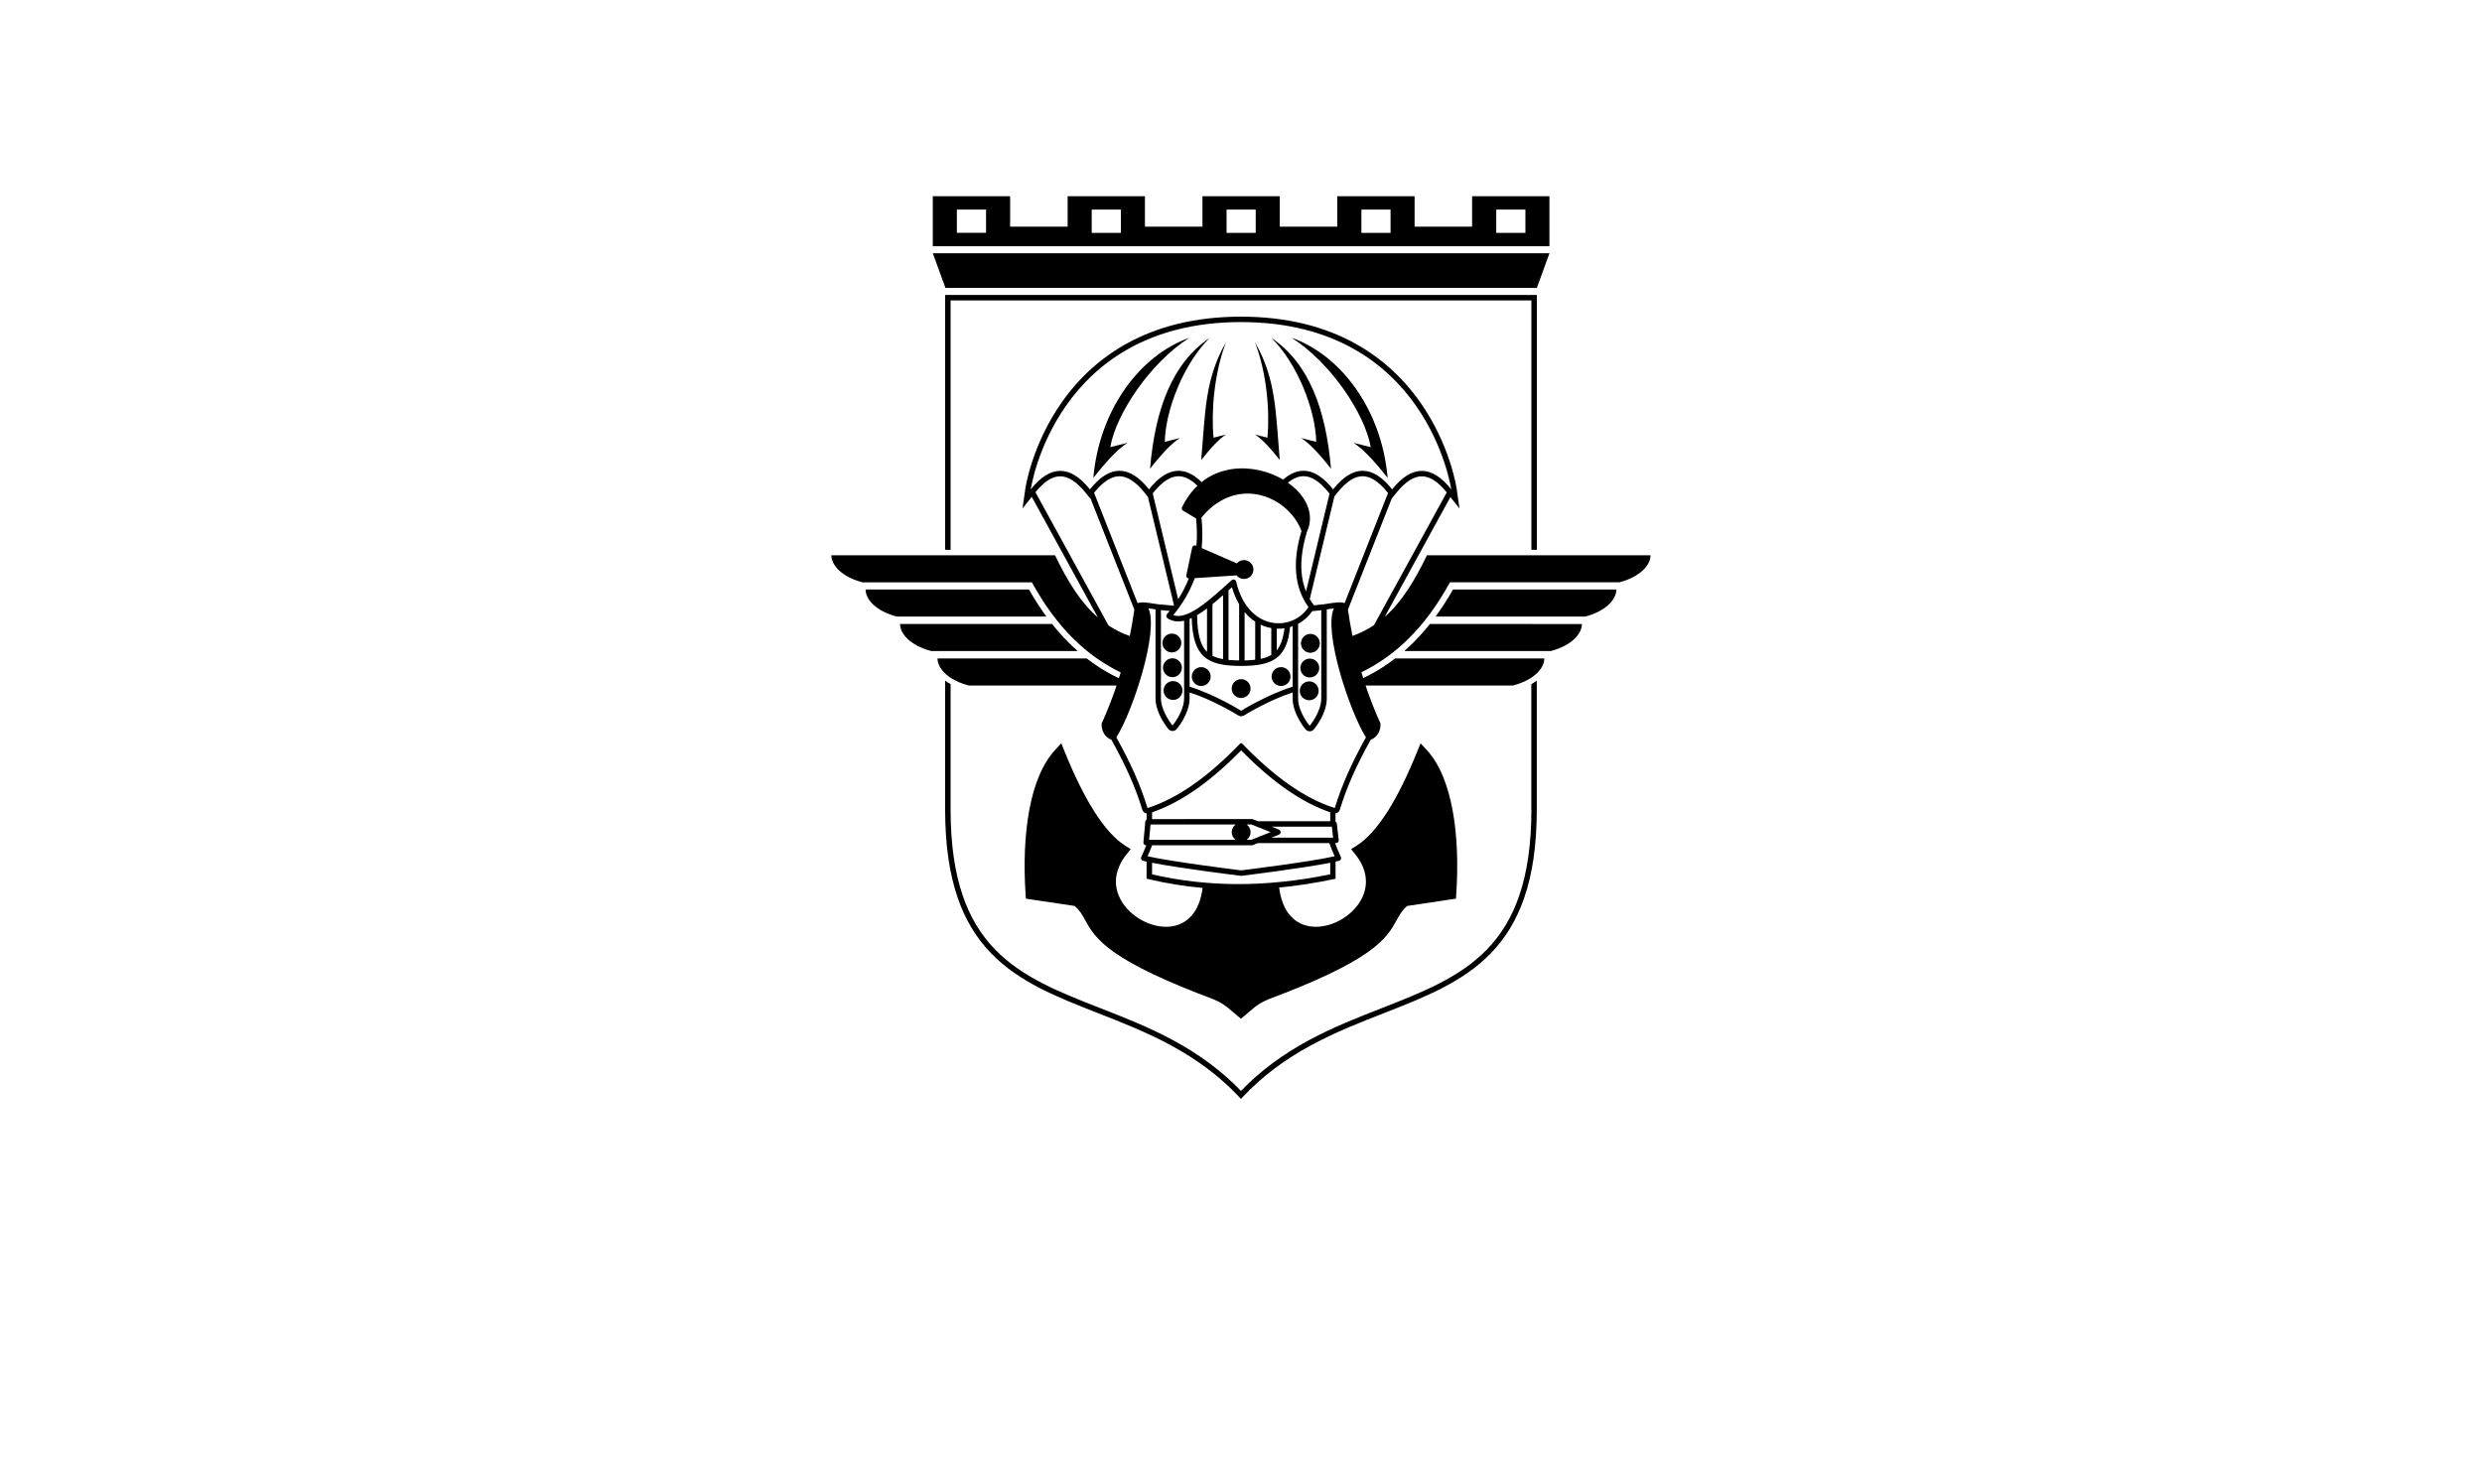 <?xml version="1.0" encoding="utf-8"?>
<!-- Generator: Adobe Illustrator 27.8.1, SVG Export Plug-In . SVG Version: 6.00 Build 0)  -->
<svg version="1.1" id="Calque_1" xmlns="http://www.w3.org/2000/svg" xmlns:xlink="http://www.w3.org/1999/xlink" x="0px" y="0px"
	 viewBox="0 0 14381 8601.6" style="enable-background:new 0 0 14381 8601.6;" xml:space="preserve">
<polygon points="8904.6,3186.3 8904.6,1709.3 5476.3,1709.3 5476.3,3186.3 5507.9,3186.3 5507.9,1740.9 8873,1740.9 8873,3186.3 "/>
<path d="M8873,4692c0,99.5-6.1,192.4-18.3,276.2c-11.5,80-29,154.7-51.9,221.5c-42.2,123.9-103.7,226.2-187.7,312.9
	c-158.1,163.1-377,248.7-608.9,339.4c-138.7,54.3-282,110.3-422.7,186.3c-154.5,83.4-283.3,179.5-393.1,293.5
	c-109.9-113.9-238.7-210-393.1-293.5c-140.6-76-284.1-132.2-422.7-186.3c-231.7-90.7-450.8-176.4-608.9-339.4
	c-84.1-86.7-145.5-189-187.7-312.9c-22.8-66.9-40.3-141.4-51.9-221.5c-12.1-83.8-18.3-176.7-18.3-276.2v-727.3
	c-11.3-6.4-21.8-13.2-31.6-20.5v747.9c0,101,6.2,195.4,18.6,280.7c11.8,82,29.8,158.4,53.2,227.2
	c43.8,128.4,107.6,234.6,194.9,324.7c162.9,168,384.9,254.8,620,346.9c137.8,53.9,280.2,109.7,419.2,184.8
	c156.8,84.8,286.6,182.7,396.7,299.5l11.4,12.2l11.4-12.2c110-116.8,239.7-214.7,396.7-299.5c139-75.1,281.5-130.9,419.2-184.8
	c235.1-92,457.1-178.9,620-346.9c87.3-90.1,151.1-196.3,194.9-324.7c23.5-68.8,41.4-145.2,53.2-227.2
	c12.3-85.3,18.6-179.6,18.6-280.7v-747.9c-9.8,7.3-20.3,14.2-31.6,20.5V4692H8873z"/>
<path d="M5852.7,1426.9h333.2h45.1h339.6h63.4h333.2h41.9h355.7h50.3h333.2h21.7h366.3h60h333.2h37.8h410.3v-290h-448.1v176.6
	h-333.2v-176.6h-448v176.6h-333.2v-176.6h-448v176.6H6634v-176.6h-448v176.6h-333.2v-176.6h-448.1v290H5823H5852.7z M8669.4,1214.5
	h169v134.9h-169V1214.5z M7888.1,1214.5h169v134.9h-169V1214.5z M7106.8,1214.5h169v134.9h-169V1214.5z M6325.5,1214.5h169v134.9
	h-169V1214.5z M5713.3,1349.3h-169.1v-134.8h169L5713.3,1349.3L5713.3,1349.3z"/>
<polygon points="8904.5,1668.7 8977.9,1467.5 5404.7,1467.5 5478.1,1668.7 "/>
<path d="M6533.5,2566.1l-100.6,25.2c33.9-193.4,231.5-489.7,458.8-634.1c-289.8,102.7-522.7,420.2-556.8,812.4
	C6418.3,2663.4,6484.3,2595.9,6533.5,2566.1z"/>
<path d="M6836.7,2538.5l-87.8,22c4.2-189,112.2-458,260.5-602.7c-219.3,147.8-316.4,415.7-346,758.6
	C6736,2623.5,6793.6,2564.5,6836.7,2538.5z"/>
<path d="M6960,2665.8c60.4-77.1,108.3-126,144-147.7l-72.9,18.3c-13.4-150.2,2.8-370.8,72.5-553.1
	C6980.9,2198.5,6984.7,2381,6960,2665.8z"/>
<path d="M7942.3,2591.3l-100.6-25.2c49.3,29.8,115.3,97.3,198.5,203.5c-34-392.2-266.9-709.6-556.8-812.4
	C7710.6,2101.5,7908.4,2397.9,7942.3,2591.3z"/>
<path d="M7626.4,2560.5l-87.8-22c43,26.1,100.8,85.1,173.5,177.9c-29.7-342.9-126.7-610.8-346-758.6
	C7514.2,2102.5,7622.2,2371.5,7626.4,2560.5z"/>
<path d="M7271.1,2518c35.7,21.6,83.6,70.7,144,147.7c-24.7-284.6-20.8-467.1-143.7-682.5c69.9,182.2,86.1,402.8,72.5,553.1
	L7271.1,2518z"/>
<path d="M8873,3416.3h-454.2c-31.8,56.1-65.6,108.6-101,156.7h555.1h31.6h280.6c123.6-32.9,180.4-101.7,180.4-156.7h-461H8873z"/>
<path d="M8873,3616.1h-587.9c-37.8,47.5-77.9,91.3-119.4,130.4c-9.6,9-19.2,17.8-29,26.4H8873h31.6h80.8
	c123.6-32.9,180.4-101.7,180.4-156.7h-261.3H8873z"/>
<path d="M5507.9,3573H6063c-35.2-48.2-69.1-100.7-101-156.7h-454.1h-31.6h-461c0,55.1,56.9,123.9,180.4,156.7h280.6H5507.9z"/>
<path d="M5507.9,3772.8h736.4c-9.8-8.6-19.4-17.4-29-26.4c-41.6-39.2-81.7-82.9-119.4-130.4h-587.9h-31.6H5215
	c0,55.1,56.9,123.9,180.4,156.7h80.8H5507.9z"/>
<path d="M8267.9,3217.9c-71.5,147.5-145.3,269.5-245,357.3l380.9-694.6l52.6,66.1l-16.5-115.3c-0.4-2.6-9.4-64.4-39.8-156.8
	c-17.8-54.1-39.2-107.6-63.8-159c-30.7-64.4-66.4-125.7-106.1-182.5c-101.3-144.7-228.7-260-378.8-342.8
	c-88.9-49.1-186.9-87.1-291.1-112.8c-114.2-28.2-238.6-42.5-369.8-42.5s-255.6,14.3-369.8,42.5c-104.2,25.8-202.1,63.8-291.2,112.8
	c-150,82.7-277.4,198.1-378.8,342.8c-39.7,56.8-75.4,118.1-106.1,182.5c-24.6,51.4-46,104.9-63.8,159
	c-30.4,92.5-39.5,154.3-39.8,156.8l-16.5,115.3l53.6-67.4l383.1,698.8c-101.4-87.9-176-211.1-248.2-360.2H4816.9
	c0,55.1,56.9,123.9,180.4,156.7h981.8c147,268.6,322,428.7,514.3,521.9c-3.4,11.4-6.8,22.7-10.4,34c-40.7-19.4-79.9-41.5-117.4-65.7
	c-23.5-15.3-46.5-31.6-69-49h-864.6c0,28.6,15.4,61,47.5,90c0.2,0.2,0.4,0.4,0.6,0.5c0.9,0.9,1.9,1.7,2.9,2.5
	c0.2,0.2,0.5,0.4,0.7,0.6c1,0.9,2.1,1.8,3.2,2.6c0.1,0.1,0.3,0.2,0.4,0.4c2.5,2.1,5,4,7.7,6c0.2,0.1,0.3,0.2,0.5,0.4
	c1.2,0.9,2.3,1.7,3.5,2.6c0.3,0.2,0.5,0.4,0.8,0.6c1.1,0.8,2.3,1.6,3.4,2.4c0.2,0.2,0.5,0.3,0.8,0.5c1.4,0.9,2.8,1.9,4.1,2.8
	c13.6,9,29.1,17.4,46.5,24.9c17.5,7.6,36.8,14.3,58.1,20h856.9c-24.8,73.8-53,146-84.5,215.6l-1.7,3.7l-0.2,4
	c-1.3,28.4,9.1,55.2,28.4,73.4c8.3,7.9,18,14,28.6,18.3c0.2,0.3,0.3,0.7,0.5,1c42,75.9,76.2,143.6,104.3,207
	c29.5,66.5,53.6,130.8,73.6,196.6c2.5,8.1,8.1,14.8,15.5,18.8c3.1,1.6,6.2,2.7,9.6,3.2v35c-4.1,2.5-7.1,6.9-7.6,12l-11,120.1
	c-0.4,4.4,1.1,8.8,4,12c3,3.3,7.2,5.1,11.6,5.1h1c-8,20.3-17.6,43.1-29,68c-2,4.2-2,9.2,0.1,13.3c2,4.2,5.7,7.3,10.3,8.5
	c6.1,1.6,13,3.3,20.4,4.9v98.8l12.1,2.9c103,24.5,208.6,41.5,315.6,51c-1-0.1-1.9-0.2-2.9-0.3c-9.1,68.7-30.9,123.5-65.1,162
	c-46.4,52.2-105.5,63.2-146.9,63.2c-51.8,0-107.5-16.8-156.6-47.4c-49.7-30.9-89.6-73.9-112.1-121.2
	c-18.5-38.6-25.2-78.7-20.1-119.1c5.7-45.7,26.5-90.9,61.8-134.6l22.5-27.8l-30.4-18.9c-60.6-37.7-122.5-106.4-184.1-204.4
	c-56.5-89.8-113.4-205.5-169.3-343.9l-18.6-46l-33.9,36.3c-36.8,39.5-68.6,90.6-94.5,152c-24.1,57.2-43.3,124.2-57.2,198.9
	c-13.2,70.9-21.6,149.3-25.1,233c-3.4,80.7-2.1,166.4,3.8,254.7l1.7,25.4l25.2,3.8l257.4,38.5c30.1,25.8,43.9,51,61.1,82.4
	c13.3,24.4,28.4,52,53.4,82.7c28.1,34.5,64.4,67.5,110.9,100.7c116.6,83.1,305.5,172.8,577.6,274.5c54.2,23.3,69.4,36.2,109.7,70.5
	c8.9,7.5,18.9,16.1,30.6,25.9l20.1,16.8l20.1-16.8c11.7-9.8,21.8-18.3,30.6-25.9c40.3-34.2,55.5-47.2,109.7-70.5
	c272.1-101.6,461-191.4,577.6-274.5c46.6-33.2,82.8-66.1,110.9-100.7c24.9-30.6,40-58.2,53.4-82.7c17.2-31.4,31-56.7,61.1-82.4
	l257.4-38.5l25.2-3.8l1.7-25.4c5.8-88.3,7.1-174.1,3.8-254.7c-3.5-83.8-11.9-162.2-25.1-233c-13.9-74.7-33.2-141.6-57.2-198.9
	c-25.9-61.4-57.6-112.5-94.5-152l-33.9-36.3l-18.6,46c-55.9,138.4-112.8,254.1-169.3,343.9c-61.6,97.9-123.6,166.7-184.1,204.4
	l-30.4,18.9l22.5,27.8c35.3,43.6,56.1,88.9,61.8,134.6c5,40.5-1.7,80.5-20.1,119.1c-22.5,47.2-62.4,90.2-112.1,121.2
	c-49.2,30.6-104.8,47.4-156.6,47.4c-41.5,0-100.5-11-146.9-63.2c-34.6-38.9-56.6-94.5-65.4-164.2c103.1-9.9,208.2-26.1,314.4-48.4
	l12.5-2.7v-99.2c7.5-1.7,14.3-3.4,20.4-4.9c4.5-1.2,8.3-4.3,10.3-8.5c2-4.2,2-9.1,0.1-13.3c-13.9-30.1-25-57-33.9-80.5h5.8
	c4.5,0,8.8-1.9,11.7-5.3c3-3.4,4.4-7.8,3.9-12.3l-11-95.1c-0.6-5-3.6-9.4-7.7-11.7c0,0,0.1,0,0.1,0.1v-47.6c3.3-0.6,6.5-1.6,9.6-3.2
	c7.5-3.9,13-10.7,15.5-18.8c20-65.7,44.1-130.1,73.6-196.6c28.1-63.4,62.3-131.1,104.3-207c0.2-0.3,0.3-0.6,0.5-1
	c5.3-2.1,10.4-4.7,15.2-7.7c4.8-3.1,9.3-6.5,13.4-10.5c19.2-18.4,29.6-45.1,28.4-73.4l-0.2-4l-1.7-3.7
	c-31.5-69.5-59.7-141.6-84.5-215.6h855.2c42.7-11.4,77.5-27,104.6-44.9c1.4-0.9,2.8-1.9,4.1-2.8c0.2-0.2,0.5-0.4,0.7-0.5
	c1.2-0.8,2.3-1.6,3.4-2.4c0.3-0.2,0.5-0.4,0.8-0.6c1.2-0.9,2.4-1.7,3.5-2.6c0.2-0.1,0.3-0.2,0.5-0.3c2.7-2,5.2-4,7.7-6
	c0.1-0.1,0.3-0.2,0.4-0.3c1.1-0.9,2.1-1.8,3.2-2.7c0.2-0.2,0.5-0.4,0.7-0.6c1-0.8,2-1.7,2.9-2.6l0.6-0.5c1.1-1,2.2-2,3.3-3l0,0
	c15-14.1,26.1-29,33.4-43.7c7.3-14.8,10.9-29.4,10.9-43.2h-864.5c-22.5,17.4-45.6,33.8-69,49c-36.9,24-75.8,45.8-115.9,65
	c-3.6-11.3-7-22.6-10.4-34c191.8-93.3,366.3-253.4,512.9-521.2h981.9c123.6-32.9,180.4-101.7,180.4-156.7L8267.9,3217.9
	L8267.9,3217.9z M7476.5,5350.7c2.2,1.9,4.4,3.7,6.7,5.4C7481,5354.4,7478.8,5352.6,7476.5,5350.7c-3-2.5-5.8-5-8.7-7.7
	C7470.8,5345.7,7473.7,5348.2,7476.5,5350.7z M5972.4,2835.8c0,0,138.8-969.4,1218.1-969.4s1218.1,969.4,1218.1,969.4
	c-56.8-71.5-113.7-107.1-170.7-107.1c-57,0-114.3,35.7-171.6,107.1c-57-71.8-114.1-107.7-171.1-107.7c-57,0-114.1,35.9-171.2,107.7
	c-57-71.9-114.1-107.8-171.1-107.8c-39.5,0-78.9,17.2-118.3,51.5c-11.1-6.5-22.5-12.7-34.4-18.4c-44.6-21.5-94-36.3-142.7-42.8
	c-52.8-7.1-104.1-4.9-152.8,6.6c-53.2,12.5-101.1,35.8-142.5,68.9c-44.5-43.8-89.1-65.7-133.6-65.7c-57,0-114.1,35.9-171.1,107.8
	c-57-71.8-114.2-107.7-171.2-107.7s-114.1,35.9-171.1,107.7c-57.3-71.5-114.6-107.1-171.6-107.1
	C6086.1,2728.8,6029.1,2764.5,5972.4,2835.8z M7793.3,3495.4c-0.7-0.2-1.5-0.5-2.2-0.7l0,0c-17.1-5.3-38.3-5.5-59.9-1.4
	c-0.9-0.1-1.7-0.1-2.6-0.1c-1.9,0-3.8,0.2-5.6,0.5c-34.6,6.2-71.5,11-110,14.1c-0.1-0.2-0.3-0.4-0.4-0.6
	c-8.7-11.4-16.6-23.1-23.8-35.3l143.1-595.6l16.5-20.7c26.2-33,52.3-57.7,77.7-73.7c23.6-14.9,46.1-22.1,68.8-22.1
	s45.2,7.2,68.8,22.1c25.4,16,51.5,40.8,77.7,73.6l23.2,29.3l-22.1-27.8l-251.4,637.7C7791.9,3495,7792.7,3495.1,7793.3,3495.4z
	 M7191.3,3859.1L7191.3,3859.1c93.1,0,159.8-11.6,205.4-46.2h0.9v-0.7c44.1-34,68.3-89.8,77.1-178.2c5.1-1.5,10.2-3.2,15.2-4.9
	v350.3c-149.9,46.9-294.4,137.1-298.5,139.6l0,0l0,0c-3.9-2.5-148.6-92.9-298.7-139.7v-392.8c3.9-1.6,8-3.4,12-5.3
	C6912,3804.8,6990,3859.1,7191.3,3859.1z M6935.9,3564.6c3.2-1.9,6.3-3.8,9.6-5.7c15.7-9.7,31.8-20.9,48.1-33.1v252
	c-0.9-0.9-1.7-1.7-2.6-2.6C6954.9,3738,6937.7,3672.6,6935.9,3564.6z M7025.1,3800.2v-299.1c20.3-16.4,41-34.1,61.5-52.2v370.8
	C7062.2,3815.3,7042,3808.9,7025.1,3800.2z M7118.2,3824.2v-403.3c6.7-6,13.3-12,19.9-18c10.6,36.8,24.5,70,41.6,99.1v325.3
	C7157.1,3827.2,7136.6,3826.1,7118.2,3824.2z M7211.3,3827.3v-280.1c5.5,6.6,11.3,12.9,17.2,18.9c13.8,13.9,28.6,26.1,44.3,36.4
	v220.8C7254.5,3825.5,7234,3826.8,7211.3,3827.3z M7304.4,3818.2v-198c19.6,9.2,40.3,15.8,61.5,19.5v155.8
	C7349.4,3805.6,7329.2,3813,7304.4,3818.2z M7397.6,3768.7v-125.5c3.6,0.2,7.1,0.2,10.7,0.2c12.2,0,24.4-0.9,36.4-2.8
	c-0.8,0.1-1.6,0.2-2.4,0.4C7435.2,3700.1,7420.7,3741.2,7397.6,3768.7z M7378.5,3609.7c-47.5-6.7-91.6-29.5-127.5-65.8
	c-41.8-42.1-71.6-100.6-88.6-173.7c-1.3-5.4-5.3-9.8-10.7-11.4c-1.6-0.5-3.2-0.7-4.7-0.7c-3.8,0-7.6,1.4-10.6,4l-11,9.9
	c-121.5,109.7-246.9,222.9-327.3,192.6c54.7-66.5,96.4-138.4,124.6-214.3l242.3-15.9c10.1,12.6,25.5,20.7,42.8,20.7
	c30.2,0,54.8-24.6,54.8-54.7c0-30.2-24.6-54.7-54.8-54.7c-16.5,0-31.3,7.3-41.4,18.9l-203.8-88.5c5.8-56.8,5.3-115.8-1.4-176.6
	c87.9-106.8,201-154.7,319-134.9c58.2,9.8,114,35.6,161.2,74.9c45.4,37.8,79.7,85.3,99.6,137.6c-54.4,180.3-40.9,328.6,40.3,440.7
	c-19.9,31.6-48.5,56.9-82.9,73.4C7461,3609.1,7419.6,3615.6,7378.5,3609.7z M6854.8,2959.2l75.2,45.1c5.9,54.5,6.7,107.5,2.2,158.6
	l-2.9-1.3c-4.3-1.9-9.3-1.8-13.5,0.5c-4.2,2.2-7.2,6.1-8.2,10.8l-33.9,160.6c-1,4.8,0.3,9.9,3.6,13.6c2.8,3.2,6.6,5.1,10.8,5.4l0,0
	c0.4,0,0.8,0.1,1.2,0.1c-0.4,0-0.8,0-1.2,0c-16.3,41.4-36.9,81.3-61.7,119.9L6679,2859.4l2.9-3.7c26.2-33,52.3-57.7,77.7-73.7
	c23.6-14.9,46.1-22.1,68.8-22.1c35.3,0,72.1,18.5,109.8,55c-17.7,16.8-34.1,35.6-49,56.3c-14.9,20.7-28.4,43.3-40.3,67.8
	C6845.1,2946.1,6847.7,2955,6854.8,2959.2z M6802.2,3507.5c7.3-10.1,14.4-20.3,21.1-30.7c-7.2,11.2-14.8,22.1-22.8,33
	c-24.2-1.7-47.7-3.8-70.3-6.4c-1.2-0.1-2.5-0.2-3.7-0.2c-1.1,0-2.1,0.1-3.2,0.2c-22-2.7-43.3-5.8-64-9.5c-1.9-0.3-3.8-0.5-5.5-0.5
	c-0.9,0-1.7,0.1-2.6,0.1c-21.6-4.1-42.8-3.9-59.9,1.4l-252.1-639.2l0,0c26.2-33,52.3-57.7,77.7-73.6c23.6-14.9,46.1-22.1,68.8-22.1
	c22.7,0,45.2,7.2,68.8,22.1c25.4,16,51.5,40.8,77.7,73.7l19,23.8L6802.2,3507.5z M6800.5,3509.8c-0.1,0.1-0.2,0.3-0.3,0.4l0,0
	C6800.4,3510,6800.5,3509.9,6800.5,3509.8z M6726.7,3535.4c16.8,1.9,33.6,3.6,50.4,4.8c-5.1,6.3-10.4,12.6-15.7,18.9
	c-3,3.5-4.2,7.9-3.8,12.3c0.5,4.4,3.1,8.5,6.7,11c24.7,16.9,54,22.4,86.9,16.5c3.2-0.6,6.4-1.3,9.7-2.1v449
	c0,78.5-67.1,158.4-67.1,158.4s-67.2-80-67.2-158.4L6726.7,3535.4L6726.7,3535.4z M7589.5,2988.3c-2.7-30.4-12.8-60.6-30.2-89.9
	c-22.3-37.4-55.8-72-97.1-101c7.3-5.9,14.6-11.3,21.8-15.8c23.6-14.9,46.1-22.1,68.8-22.1s45.2,7.2,68.8,22.1
	c25.4,16,51.5,40.8,77.7,73.7l4.2,5.3l-136.2,566.7c-11.2-27.6-19-57-23.3-88c-10.4-75-0.8-161.6,28.5-257.2
	C7586.6,3052.1,7592.3,3020.4,7589.5,2988.3z M7521.3,3615.1c33.3-17.8,61.3-42.8,82.1-73.5c17.6-1.4,34.9-3.1,52.2-5.1
	c0,0,0,432.7,0,511.2c0,78.5-67.2,158.4-67.2,158.4s-67.1-80-67.1-158.4V3615.1L7521.3,3615.1z M7614.7,3523.2
	c0.1-0.2,0.2-0.4,0.2-0.6c0,0,0,0,0,0.1C7614.8,3522.9,7614.8,3523.1,7614.7,3523.2z M7615.3,3521.6L7615.3,3521.6
	c-0.1,0.2-0.1,0.3-0.1,0.5C7615.2,3521.9,7615.2,3521.8,7615.3,3521.6z M7615.1,3511.8L7615.1,3511.8
	C7615.2,3511.8,7615.2,3511.8,7615.1,3511.8C7615.2,3511.8,7615.2,3511.8,7615.1,3511.8z M7615.5,3520.9c0-0.1,0.1-0.2,0.1-0.4v0.1
	C7615.5,3520.7,7615.5,3520.8,7615.5,3520.9z M6423,3624.8l-423.5-772.3c25.3-31.2,50.4-54.9,74.9-70.3c23.5-14.8,46-21.9,68.7-21.9
	c46.8,0,96.2,32.1,147,95.3l24.8,30.8l1.9-2.4l255.8,648.8c-7.4,51.6-16.3,102.6-26.5,152.9C6501,3669.8,6460.2,3649.4,6423,3624.8z
	 M6519.6,3801.5c-1.3,5-2.6,10.1-3.8,15c0.7-2.8,1.4-5.4,2.1-8.2C6518.5,3806,6519,3803.8,6519.6,3801.5z M6514.8,3820.3
	c-0.2,0.9-0.5,1.9-0.7,2.8c0-0.2,0.1-0.3,0.1-0.5C6514.4,3821.7,6514.6,3821.1,6514.8,3820.3z M6513.9,3823.5
	c-1.3,4.7-2.5,9.4-3.8,14.1c0.9-3.4,1.8-6.8,2.8-10.2C6513.2,3826.2,6513.6,3824.8,6513.9,3823.5z M6508.6,3843.7
	c-0.2,0.7-0.4,1.3-0.5,2c0-0.1,0.1-0.3,0.1-0.4C6508.3,3844.6,6508.4,3844.1,6508.6,3843.7z M7707.5,5066.7
	c-187.9,38.7-372.2,57.7-547.9,56.6c-164.6-1.1-327.5-20-484.4-56.3v-67.2c163.5,32.5,498.3,73.6,514.2,75.6
	c0.6,0.1,1.3,0.1,1.9,0.1c0.6,0,1.3,0,1.9-0.1c15.9-2,350.7-43.1,514.2-75.6L7707.5,5066.7L7707.5,5066.7z M7191.3,5043.8
	c-30.2-3.8-402.8-50-542-81.7c10.4-23.4,19-44.7,26.3-63.8h578.3c2,0,4-0.4,5.9-1.1l28.3-11.4h414.1c8,22,18.2,47.6,30.9,76.3
	C7594.1,4993.8,7221.5,5040.1,7191.3,5043.8z M7410.2,4807.5l-42.1-16.9h348.7l7.3,63.6h-357.2l43.3-17.4c6-2.4,10-8.2,9.9-14.7
	C7420.2,4815.7,7416.2,4809.9,7410.2,4807.5z M7707.5,4707.3v51.9H7289l-29.2-11.6c-1.9-0.8-3.8-1.1-5.8-1.1l0,0l-578.8,0.3v-39.4
	c84.7-29,171.9-75,259.6-136.7c83-58.4,169.2-133.2,256.6-222.4c87.3,89.1,173.6,163.8,256.6,222.4c87.9,62,175.6,108.1,260.7,137.1
	C7708.2,4707.5,7707.8,4707.4,7707.5,4707.3z M7223,4777.9h28l110.9,44.3l-110.9,44.5h-27.6c13.7-10,22.7-26.1,22.7-44.3
	C7246,4804.2,7236.9,4787.9,7223,4777.9z M7159.7,4777.9c-13.9,10-23,26.2-23,44.5c0,18.2,9,34.3,22.7,44.3h-501.2l8.1-88.6
	L7159.7,4777.9z M7914.4,4273.1c-82.1,148.1-139.1,273.8-180.5,409.6c-86.9-27.5-177-73.9-267.8-138c-86.5-60.9-176.7-140-268.2-235
	c-0.2-0.3-0.5-0.6-0.8-0.9c-1.6-1.5-3.6-2.3-5.5-2.3h-0.3c-0.1,0-0.2,0-0.3,0c-2,0.1-3.9,0.8-5.4,2.3c-0.3,0.3-0.6,0.6-0.8,0.9
	c-91.5,95-181.7,174.1-268.2,235c-90.8,64-180.8,110.4-267.8,138c-41.4-135.8-98.4-261.5-180.5-409.6
	c93.7-147.1,248.1-614.2,185.7-748.2c13.7,2.5,27.4,4.6,41.4,6.6c-0.1,1.1-0.2,2.2-0.2,3.3v511.2c0,38,12.6,79.7,37.7,124.2
	c18.1,32,36.1,53.7,36.9,54.6c6,7.1,14.9,11.3,24.2,11.3c4.6,0,9.2-1.1,13.3-3c4.1-2,7.8-4.7,10.9-8.3c0.8-0.9,18.9-22.6,36.9-54.6
	c25-44.3,37.6-86.1,37.6-124.2v-33.4c137.2,44.6,269,125.2,281.2,132.8c5.1,3.5,11.3,5.3,17.6,5.3c6.3,0,12.3-1.9,17.5-5.2
	c12.1-7.5,143.8-88.1,281-132.7v35c0,38,12.6,79.7,37.6,124.2c18,32,36.1,53.7,36.9,54.6c6,7.1,14.9,11.3,24.2,11.3
	c9.4,0,18.2-4.1,24.2-11.3c0.8-0.9,18.9-22.6,36.9-54.6c25-44.3,37.7-86.1,37.7-124.2v-511.2c0-1.7-0.1-3.4-0.4-4.9
	c14-2,27.9-4.1,41.8-6.6C7666.2,3658.9,7820.8,4126,7914.4,4273.1z M7862.9,3801.2c0.2,0.9,0.4,1.8,0.7,2.7
	C7863.4,3803,7863.1,3802.1,7862.9,3801.2L7862.9,3801.2z M7863.9,3805c0.3,1.2,0.6,2.5,1,3.7c0.3,1.3,0.7,2.6,1,3.9
	C7865.2,3810,7864.5,3807.4,7863.9,3805z M7868.1,3821.3c0.1,0.4,0.2,0.8,0.3,1.2c0.1,0.4,0.2,0.7,0.3,1
	C7868.5,3822.7,7868.3,3822,7868.1,3821.3z M7873.7,3842c0.3,1.1,0.6,2.1,0.9,3.2c0,0.2,0.1,0.3,0.1,0.4c0.7,2.4,1.3,4.8,2,7.2
	C7875.7,3849.2,7874.6,3845.6,7873.7,3842z M7836.5,3685.3c-10.3-50.1-19-101-26.5-152.4l255.3-647.5l0.8,1l24.8-30.8
	c26.4-32.8,52.6-57.4,78.1-73.3c23.7-14.8,46.3-22,69-22s45.2,7.2,68.7,21.9c25,15.7,50.7,40,76.4,72.1c-0.2-0.2-0.3-0.4-0.5-0.7
	l-421.8,769.4C7923,3648.1,7882,3669,7836.5,3685.3z"/>
<path d="M7422.6,3975.4c30.2,0,54.7-24.6,54.7-54.7c0-30.1-24.6-54.7-54.7-54.7c-30.2,0-54.7,24.6-54.7,54.7
	C7368,3950.8,7392.4,3975.4,7422.6,3975.4z M7422.6,3955.7c-3.1,0-5.9-0.4-8.8-1.1c-2.3-0.6-4.3-1.4-6.4-2.4
	c-2.6-1.2-4.9-2.8-7.1-4.5c-1.3-1.1-2.5-2.3-3.7-3.5c-1.1-1.3-2.2-2.6-3.2-3.9c1,1.4,2,2.8,3.2,3.9c1.1,1.3,2.4,2.4,3.7,3.5
	c2.2,1.8,4.5,3.4,7.1,4.5c2.1,1,4.1,1.8,6.4,2.4C7416.7,3955.4,7419.6,3955.7,7422.6,3955.7c8.5,0,16.2-3,22.2-8
	C7438.8,3952.7,7431,3955.7,7422.6,3955.7z M7391.3,3936.4c0.3,0.7,0.7,1.3,1.1,2C7392,3937.7,7391.6,3937,7391.3,3936.4z
	 M7396.7,3897.2c6.4-7,15.6-11.4,25.9-11.4c10.3,0,19.5,4.4,25.9,11.4c0.8,0.8,1.5,1.7,2.2,2.6c-0.7-0.9-1.4-1.8-2.2-2.6
	c-6.4-7-15.6-11.4-25.9-11.4C7412.4,3885.7,7403.1,3890.1,7396.7,3897.2c-1.1,1.3-2.2,2.6-3.2,3.9
	C7394.5,3899.8,7395.6,3898.4,7396.7,3897.2z M7392.7,3902.6c-0.6,1-1.1,2-1.6,3C7391.5,3904.6,7392.1,3903.6,7392.7,3902.6z"/>
<path d="M6960,3975.4c30.2,0,54.7-24.6,54.7-54.7c0-30.1-24.6-54.7-54.7-54.7c-30.2,0-54.7,24.6-54.7,54.7
	C6905.4,3950.8,6929.8,3975.4,6960,3975.4z M6985.9,3944.2c-1.1,1.3-2.4,2.4-3.7,3.5c-2.2,1.8-4.5,3.4-7.1,4.5
	c-2.1,1-4.1,1.8-6.4,2.4c-2.8,0.7-5.7,1.1-8.8,1.1c-8.5,0-16.2-3-22.2-8c6,5,13.8,8,22.2,8c3.1,0,5.9-0.4,8.8-1.1
	c2.3-0.6,4.3-1.4,6.4-2.4c2.6-1.2,4.9-2.8,7.1-4.5C6983.5,3946.7,6984.8,3945.5,6985.9,3944.2s2.2-2.6,3.2-3.9
	C6988.1,3941.7,6987.1,3943,6985.9,3944.2z M6990.2,3938.3c0.4-0.6,0.7-1.3,1.1-2C6990.9,3937,6990.6,3937.7,6990.2,3938.3z
	 M6991.5,3905.5c-0.5-1-1-2-1.6-3C6990.5,3903.6,6991,3904.6,6991.5,3905.5z M6934.1,3897.2c6.4-7,15.6-11.4,25.9-11.4
	c10.3,0,19.5,4.4,25.9,11.4c1.1,1.3,2.2,2.6,3.2,3.9c-1-1.4-2-2.8-3.2-3.9c-6.4-7-15.6-11.4-25.9-11.4
	C6949.8,3885.7,6940.5,3890.1,6934.1,3897.2c-0.8,0.8-1.5,1.7-2.2,2.6C6932.7,3898.9,6933.4,3898,6934.1,3897.2z"/>
<path d="M7191.2,4044.9L7191.2,4044.9c30.2-0.1,54.7-24.6,54.7-54.7c0-30.1-24.5-54.6-54.6-54.7l0,0l0,0h-0.1
	c-30.1,0.1-54.6,24.6-54.6,54.7C7136.6,4020.3,7161.2,4044.8,7191.2,4044.9z M7179.2,4023c1.1,0.4,2.2,0.7,3.3,1
	C7181.4,4023.7,7180.3,4023.4,7179.2,4023z M7189.3,4025.1c0.1,0,0.1,0,0.2,0C7189.5,4025.1,7189.4,4025.1,7189.3,4025.1z
	 M7189.5,3955.3c-0.1,0-0.1,0-0.2,0C7189.4,3955.3,7189.5,3955.3,7189.5,3955.3z M7160.6,3973.5c-2.7,4.9-4.1,10.6-4.1,16.6
	c0,7.2,2.2,13.9,5.9,19.5c0.6,0.9,1.3,1.9,2,2.7c0.7,0.8,1.5,1.7,2.3,2.5c-0.8-0.8-1.6-1.6-2.3-2.5c-0.7-0.9-1.4-1.8-2-2.7
	c-3.8-5.5-5.9-12.3-5.9-19.5C7156.4,3984.2,7157.9,3978.5,7160.6,3973.5z M7166,3966c-0.4,0.4-0.8,0.9-1.2,1.3
	C7165.2,3966.9,7165.6,3966.5,7166,3966z M7163.6,3969c-0.2,0.2-0.3,0.5-0.5,0.7C7163.3,3969.4,7163.4,3969.2,7163.6,3969z
	 M7161.8,3971.6c-0.3,0.5-0.7,1.1-1,1.6C7161.1,3972.7,7161.5,3972.1,7161.8,3971.6z"/>
<path d="M7585.7,4058c30.2,0,54.7-24.6,54.7-54.7c0-30.1-24.6-54.7-54.7-54.7c-30.2,0-54.7,24.6-54.7,54.7
	C7531,4033.5,7555.5,4058,7585.7,4058z M7557.7,4024.3c0.7,0.9,1.4,1.8,2.2,2.6C7559,4026,7558.2,4025.2,7557.7,4024.3z
	 M7585.7,4038.3c-9.7,0-18.5-3.9-24.8-10.3C7567.2,4034.3,7576,4038.3,7585.7,4038.3s18.5-3.9,24.8-10.3
	C7604,4034.3,7595.4,4038.3,7585.7,4038.3z M7611.5,4026.8c0.8-0.8,1.5-1.7,2.2-2.6C7613,4025.2,7612.3,4026,7611.5,4026.8z
	 M7615.6,4021.4c0.6-1,1.1-2,1.6-3C7616.7,4019.5,7616.2,4020.5,7615.6,4021.4z M7615.9,3985.7c0.4,0.6,0.7,1.3,1.1,2
	C7616.6,3987,7616.3,3986.4,7615.9,3985.7z M7611.5,3979.8c0.8,0.8,1.5,1.7,2.2,2.6C7613,3981.4,7612.3,3980.6,7611.5,3979.8
	c-0.8-0.9-1.6-1.6-2.4-2.4C7610,3978.2,7610.9,3979,7611.5,3979.8z M7600.8,3971.8c1.5,0.7,3,1.6,4.4,2.6c0.9,0.6,1.9,1.3,2.7,2
	c-0.9-0.7-1.8-1.4-2.7-2C7603.8,3973.3,7602.4,3972.6,7600.8,3971.8c-1-0.5-2.1-0.9-3.2-1.3c-1-0.4-2-0.7-3-0.9c1,0.3,2,0.6,3,0.9
	C7598.7,3970.9,7599.8,3971.3,7600.8,3971.8z M7585.7,3968.3c2.9,0,5.7,0.4,8.4,1C7591.3,3968.7,7588.5,3968.3,7585.7,3968.3
	c-8.5,0-16.2,3-22.2,8C7569.5,3971.4,7577.2,3968.3,7585.7,3968.3z M7562.1,3977.4c-0.8,0.8-1.6,1.6-2.4,2.4
	C7560.5,3979,7561.3,3978.2,7562.1,3977.4z"/>
<path d="M7589.1,3926c30.2,0,54.7-24.6,54.7-54.7c0-30.2-24.6-54.7-54.7-54.7c-30.2,0-54.7,24.6-54.7,54.7
	C7534.4,3901.4,7558.9,3926,7589.1,3926z M7560.1,3890.8c-0.8-1.3-1.6-2.6-2.3-3.8C7558.5,3888.3,7559.2,3889.5,7560.1,3890.8
	c0.6,0.9,1.3,1.9,2,2.7C7561.4,3892.6,7560.7,3891.7,7560.1,3890.8z M7556.3,3883.2c-0.4-1-0.7-2-0.9-3
	C7555.6,3881.4,7555.9,3882.3,7556.3,3883.2c0.3,0.9,0.7,1.8,1.1,2.7C7557,3885,7556.6,3884.1,7556.3,3883.2z M7566.8,3898.2
	c0.9,0.7,1.8,1.4,2.7,2c1.3,0.8,2.6,1.6,3.8,2.3c-1.4-0.7-2.7-1.4-3.8-2.3C7568.6,3899.6,7567.7,3898.9,7566.8,3898.2z
	 M7604.2,3902.8c-2.1,1-4.1,1.8-6.4,2.4c-2.8,0.7-5.7,1.1-8.8,1.1c-2.9,0-5.7-0.4-8.4-1c2.7,0.7,5.4,1,8.4,1c3.1,0,5.9-0.4,8.8-1.1
	C7600.1,3904.6,7602.3,3903.8,7604.2,3902.8c1.5-0.7,3-1.6,4.4-2.6c0.7-0.5,1.4-1,2.1-1.6c-0.7,0.5-1.4,1.1-2.1,1.6
	C7607.3,3901.2,7605.8,3902,7604.2,3902.8z M7574.4,3903c0.7,0.3,1.5,0.7,2.2,0.9C7575.9,3903.7,7575.1,3903.3,7574.4,3903z
	 M7577.6,3904.3c0.8,0.3,1.5,0.5,2.3,0.7C7579.2,3904.7,7578.4,3904.6,7577.6,3904.3z M7555.2,3862.5c0.3-1.1,0.6-2.2,1-3.3
	c0.4-1.1,0.8-2.1,1.3-3.2c0.7-1.5,1.6-3,2.6-4.4c0.4-0.6,0.8-1.1,1.2-1.7c-0.4,0.5-0.8,1.1-1.2,1.7c-1,1.4-1.8,2.9-2.6,4.4
	c-0.5,1-0.9,2.1-1.3,3.2C7555.9,3860.2,7555.5,3861.3,7555.2,3862.5c-0.7,2.8-1.1,5.7-1.1,8.8c0,2.9,0.4,5.7,1,8.4
	c-0.7-2.7-1-5.4-1-8.4C7554.1,3868.2,7554.5,3865.3,7555.2,3862.5z"/>
<path d="M7592.4,3782.8c30.2,0,54.7-24.6,54.7-54.7c0-30.2-24.6-54.7-54.7-54.7c-30.2,0-54.7,24.6-54.7,54.7
	C7537.6,3758.2,7562.2,3782.8,7592.4,3782.8z M7565.4,3750.3c0.7,0.9,1.5,1.7,2.2,2.5C7566.8,3751.9,7566,3751.1,7565.4,3750.3z
	 M7567.6,3752.8C7567.6,3752.8,7567.7,3752.8,7567.6,3752.8C7567.7,3752.8,7567.6,3752.8,7567.6,3752.8z M7569.5,3754.4
	c1.1,0.9,2.2,1.8,3.4,2.6C7571.7,3756.2,7570.5,3755.3,7569.5,3754.4z M7578.8,3760.3c-1.6-0.7-3.1-1.5-4.5-2.3
	C7575.7,3758.8,7577.2,3759.6,7578.8,3760.3c1.6,0.7,3.2,1.2,4.8,1.7C7581.9,3761.4,7580.4,3760.9,7578.8,3760.3z M7588.8,3762.8
	c1.2,0.1,2.4,0.2,3.6,0.2l0,0C7591.2,3763,7590,3762.9,7588.8,3762.8z M7601.2,3761.9c1.7-0.4,3.3-1,4.8-1.7
	C7604.4,3760.9,7602.9,3761.4,7601.2,3761.9z M7622.3,3746.1c-3,4.8-7,8.9-11.7,11.7c-1,0.6-2,1.1-3,1.6c1-0.5,2-1,3-1.6
	C7615.3,3755,7619.4,3751,7622.3,3746.1c0.6-1,1.1-2,1.6-3C7623.5,3744.2,7622.9,3745.2,7622.3,3746.1z M7624.7,3741.6
	c0.7-1.6,1.2-3.2,1.7-4.8C7625.9,3738.4,7625.3,3740,7624.7,3741.6z M7618.3,3704.5c1.5,1.7,2.9,3.5,4,5.4c2.4,3.8,3.9,8.2,4.6,12.8
	c0.3,1.8,0.4,3.6,0.4,5.3l0,0c0-1.8-0.1-3.6-0.4-5.3c-0.7-4.6-2.4-9-4.6-12.8C7621.1,3707.9,7619.8,3706.2,7618.3,3704.5
	c-1.1-1.3-2.4-2.4-3.7-3.5c-0.7-0.6-1.5-1.2-2.3-1.8c0.8,0.6,1.6,1.1,2.3,1.8C7616,3702,7617.2,3703.2,7618.3,3704.5z M7608.6,3697
	c0.7,0.4,1.3,0.7,2,1.1C7609.9,3697.7,7609.3,3697.3,7608.6,3697z M7561.2,3712.1c0.4-0.8,0.8-1.5,1.3-2.3
	C7562,3710.6,7561.6,3711.3,7561.2,3712.1z M7562.5,3746.1c-0.4-0.7-0.8-1.3-1.1-2C7561.7,3744.9,7562.1,3745.4,7562.5,3746.1z"/>
<path d="M6796.7,3946.8c-30.2,0-54.7,24.6-54.7,54.7c0,30.1,24.6,54.7,54.7,54.7c30.2,0,54.7-24.6,54.7-54.7
	C6851.4,3971.4,6826.9,3946.8,6796.7,3946.8z M6770.8,3978c6.4-7,15.6-11.4,25.9-11.4s19.5,4.4,25.9,11.4c0.8,0.8,1.5,1.7,2.2,2.6
	c-0.7-0.9-1.4-1.8-2.2-2.6c-6.4-7-15.6-11.4-25.9-11.4C6786.4,3966.5,6777.1,3971,6770.8,3978c-1.1,1.3-2.2,2.6-3.2,3.9
	C6768.7,3980.5,6769.6,3979.3,6770.8,3978z M6766.8,3983.4c-0.6,1-1.1,2-1.6,3C6765.6,3985.4,6766.2,3984.4,6766.8,3983.4z
	 M6766.5,4019.1c-0.4-0.6-0.7-1.3-1.1-2C6765.7,4017.9,6766.1,4018.5,6766.5,4019.1z M6796.7,4036.5c-3.1,0-5.9-0.4-8.8-1.1
	c-1.1-0.3-2.2-0.6-3.3-1c-1.1-0.4-2.1-0.8-3.2-1.3c-2.6-1.2-4.9-2.8-7.1-4.5c-1.3-1.1-2.5-2.3-3.7-3.5c-1.1-1.3-2.2-2.6-3.2-3.9
	c1,1.4,2,2.8,3.2,3.9c1.1,1.3,2.4,2.4,3.7,3.5c2.2,1.8,4.5,3.4,7.1,4.5c1,0.5,2.1,0.9,3.2,1.3c1.1,0.4,2.2,0.7,3.3,1
	C6790.8,4036.1,6793.6,4036.5,6796.7,4036.5c8.5,0,16.2-3,22.2-8C6812.9,4033.6,6805.2,4036.5,6796.7,4036.5z M6820.2,4027.4
	c0.8-0.8,1.6-1.6,2.4-2.4C6821.9,4025.9,6821.1,4026.6,6820.2,4027.4z"/>
<path d="M6793.2,3924.2c30.2,0,54.7-24.6,54.7-54.7c0-30.2-24.6-54.7-54.7-54.7c-30.2,0-54.7,24.6-54.7,54.7
	C6738.5,3899.6,6763,3924.2,6793.2,3924.2z M6784.5,3903.4c-2.3-0.6-4.3-1.4-6.4-2.4c-1.5-0.7-3-1.6-4.4-2.6c1.4,1,2.9,1.8,4.4,2.6
	C6780.1,3902,6782.3,3902.8,6784.5,3903.4c2.8,0.7,5.7,1.1,8.8,1.1c2.8,0,5.4-0.3,8-0.9c-2.6,0.6-5.2,0.9-8,0.9
	C6790.2,3904.5,6787.3,3904.1,6784.5,3903.4z M6802.7,3903.2c0.7-0.2,1.4-0.4,2-0.6C6804.1,3902.8,6803.4,3903,6802.7,3903.2z
	 M6805.9,3902.1c0.6-0.2,1.2-0.5,1.8-0.8C6807.2,3901.6,6806.5,3901.8,6805.9,3902.1z M6809.2,3900.6c0.9-0.5,1.9-1,2.7-1.6
	C6811,3899.6,6810.1,3900.1,6809.2,3900.6z M6824.8,3854.3c1,2.1,1.8,4.1,2.4,6.4c0.7,2.8,1.1,5.7,1.1,8.8c0,2.8-0.3,5.4-0.9,8
	c0.6-2.6,0.9-5.2,0.9-8c0-3.1-0.4-5.9-1.1-8.8C6826.5,3858.5,6825.7,3856.3,6824.8,3854.3c-0.7-1.5-1.6-3-2.6-4.4
	C6823.1,3851.3,6824,3852.7,6824.8,3854.3z M6822.8,3888.1c0.6-0.9,1.1-1.8,1.6-2.7C6823.9,3886.3,6823.3,3887.2,6822.8,3888.1z
	 M6825.1,3883.9c0.3-0.6,0.5-1.2,0.8-1.8C6825.6,3882.7,6825.3,3883.3,6825.1,3883.9z M6826.3,3881c0.2-0.7,0.4-1.3,0.6-2
	C6826.7,3879.6,6826.5,3880.3,6826.3,3881z"/>
<path d="M6790,3781c30.2,0,54.7-24.6,54.7-54.7c0-30.2-24.6-54.7-54.7-54.7c-30.2,0-54.7,24.6-54.7,54.7
	C6735.2,3756.4,6759.8,3781,6790,3781z M6762.9,3748.5c0.7,0.9,1.5,1.7,2.2,2.5C6764.4,3750.1,6763.6,3749.3,6762.9,3748.5z
	 M6765.2,3751L6765.2,3751L6765.2,3751z M6767,3752.7c0.8,0.7,1.6,1.3,2.4,1.9C6768.6,3753.9,6767.8,3753.3,6767,3752.7z
	 M6772.6,3756.6c0.5,0.3,0.9,0.5,1.4,0.7C6773.6,3757.1,6773.1,3756.9,6772.6,3756.6z M6790,3761.2L6790,3761.2
	c1.2,0,2.4-0.1,3.6-0.2C6792.3,3761.1,6791.2,3761.2,6790,3761.2z M6798.7,3760.2c1.7-0.4,3.3-1,4.8-1.7
	C6802,3759.2,6800.3,3759.7,6798.7,3760.2z M6805.1,3757.8c0.8-0.4,1.7-0.9,2.5-1.3C6806.8,3756.9,6806,3757.4,6805.1,3757.8z
	 M6814.1,3751.6c0.6-0.6,1.2-1.2,1.7-1.8C6815.2,3750.4,6814.7,3751,6814.1,3751.6z M6809.5,3755.2c1-0.7,2-1.4,2.9-2.2
	C6811.5,3753.8,6810.5,3754.5,6809.5,3755.2z M6815.2,3702.1c-0.4-0.4-0.8-0.8-1.2-1.2C6814.5,3701.2,6814.8,3701.6,6815.2,3702.1z
	 M6765.3,3701.4C6765.2,3701.4,6765.2,3701.4,6765.3,3701.4C6765.2,3701.4,6765.2,3701.4,6765.3,3701.4z M6762.9,3704
	c-5,6-8,13.8-8,22.2c0,3.1,0.4,5.9,1.1,8.8c0.3,1.1,0.6,2.2,1,3.3c0.4,1.1,0.8,2.1,1.3,3.2c1,2.1,2.2,3.9,3.5,5.7
	c-1.4-1.8-2.6-3.8-3.5-5.7c-0.5-1-0.9-2.1-1.3-3.2c-0.4-1.1-0.7-2.2-1-3.3c-0.7-2.8-1.1-5.7-1.1-8.8
	C6754.9,3717.8,6758,3710,6762.9,3704z"/>
</svg>
